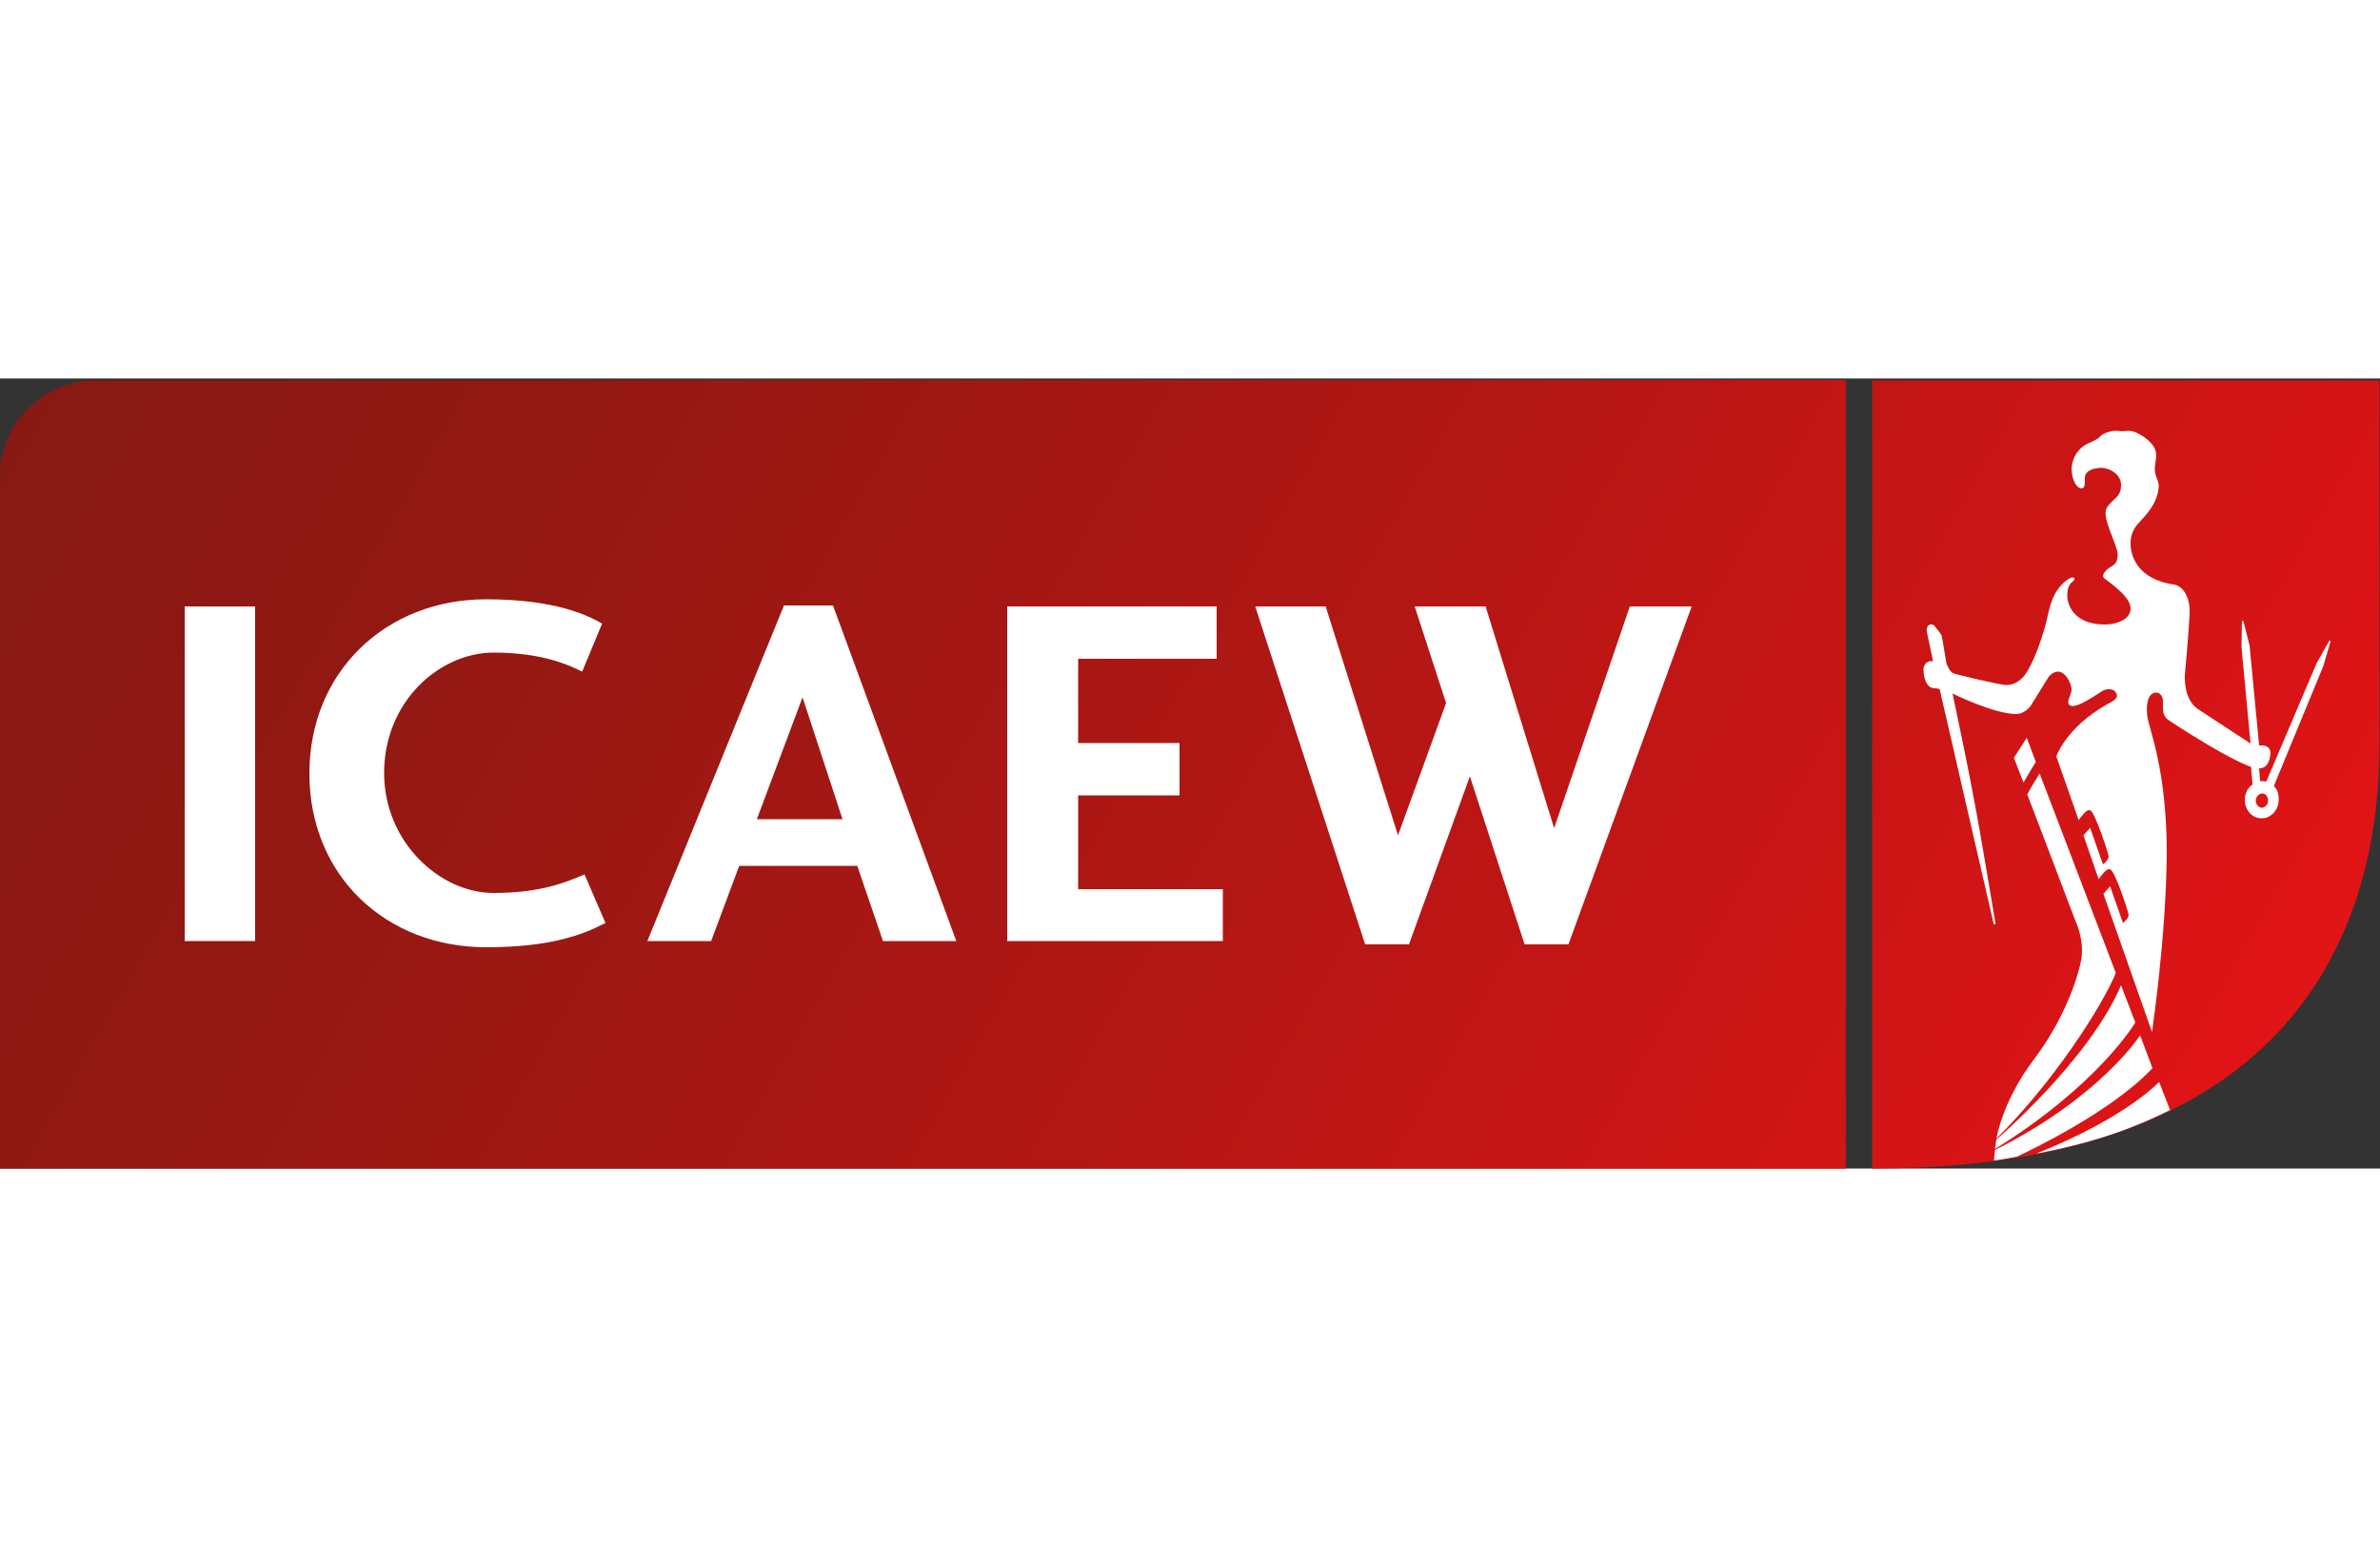 <?xml version="1.0" encoding="utf-8"?>
<!-- Generator: Adobe Illustrator 17.1.0, SVG Export Plug-In . SVG Version: 6.00 Build 0)  -->
<!DOCTYPE svg PUBLIC "-//W3C//DTD SVG 1.1//EN" "http://www.w3.org/Graphics/SVG/1.1/DTD/svg11.dtd">
<svg version="1.1" id="Layer_1" xmlns="http://www.w3.org/2000/svg" xmlns:xlink="http://www.w3.org/1999/xlink" x="0px" y="0px"
	 viewBox="0 0 500 166" enable-background="new 0 0 500 166" xml:space="preserve" width="80px" height="52px">
<rect x="0" y="0" width="500" height="166" fill="#333333" stroke="none"/>
<g>
	<defs>
		<path id="SVGID_1_" d="M393.3,0.4V166c110.4,0.1,106.6-78.4,106.6-94.3V0.4H393.3z M20.2,0.4C9,0.4,0,9.4,0,20.5V166h387.8
			l0-165.7L20.2,0.4z"/>
	</defs>
	<clipPath id="SVGID_2_">
		<use xlink:href="#SVGID_1_"  overflow="visible"/>
	</clipPath>
	
		<linearGradient id="SVGID_3_" gradientUnits="userSpaceOnUse" x1="-175.512" y1="547.258" x2="-170.898" y2="547.258" gradientTransform="matrix(89.613 51.738 51.738 -89.613 -12552.439 58079.168)">
		<stop  offset="0" style="stop-color:#871913"/>
		<stop  offset="0.191" style="stop-color:#921813"/>
		<stop  offset="0.523" style="stop-color:#AE1714"/>
		<stop  offset="0.953" style="stop-color:#DC1416"/>
		<stop  offset="1" style="stop-color:#E11416"/>
	</linearGradient>
	<polygon clip-path="url(#SVGID_2_)" fill="url(#SVGID_3_)" points="125.9,-217.7 575.4,41.8 377.7,384.1 -71.7,124.6 	"/>
</g>
<rect x="38.8" y="47.9" fill="#FFFFFF" width="14.8" height="70.3"/>
<g>
	<defs>
		<rect id="SVGID_4_" x="-62.3" y="-62" width="614.7" height="323"/>
	</defs>
	<clipPath id="SVGID_5_">
		<use xlink:href="#SVGID_4_"  overflow="visible"/>
	</clipPath>
	<path clip-path="url(#SVGID_5_)" fill="#FFFFFF" d="M127.2,114.4c-5,2.6-11.8,5.1-25.1,5.1c-20.9,0-37.1-14.9-37.1-36.5
		c0-21.5,16.2-36.6,37.1-36.6c14.6,0,21.4,3.4,24.4,5.1l-4.2,10.1c-2.8-1.4-8.4-4-18.6-4c-11.3,0-23,10.2-23,25.3
		c0,14.5,11.7,25.2,23,25.2c10,0,15.3-2.3,19.1-3.9L127.2,114.4z"/>
	<path clip-path="url(#SVGID_5_)" fill="#FFFFFF" d="M185.5,118.2l-5.4-15.8h-24.8l-5.9,15.8h-13.4l28.7-70.5H175l25.9,70.5H185.5z
		 M168.6,67L159,92.6h18L168.6,67z"/>
	<polygon clip-path="url(#SVGID_5_)" fill="#FFFFFF" points="256.9,118.2 211.6,118.2 211.6,47.9 255.6,47.9 255.6,58.9 226.5,58.9 
		226.5,76.6 247.8,76.6 247.8,87.6 226.5,87.6 226.5,107.3 256.9,107.3 	"/>
	<polygon clip-path="url(#SVGID_5_)" fill="#FFFFFF" points="329.5,118.9 320.3,118.9 308.8,83.6 296,118.9 286.8,118.9 263.7,47.9 
		278.5,47.9 293.7,96 303.8,68.2 297.2,47.9 312.1,47.9 326.5,94.5 342.4,47.9 355.4,47.9 	"/>
	<path clip-path="url(#SVGID_5_)" fill="#FFFFFF" d="M425.8,75.5c0,0-2.6,4-2.7,4.2l2,5.2c0,0,2.2-3.8,2.6-4.3L425.8,75.5z"/>
	<path clip-path="url(#SVGID_5_)" fill="#FFFFFF" d="M474.6,81.9l0.2,2.5c0,0.1,0.1,0.3,0.3,0.2h0.3c0.2,0,0.3,0,0.5,0.1
		c0.2,0,0.2-0.1,0.3-0.2l10.5-24.7l2.6-4.6c0-0.1,0.1-0.1,0.2-0.1c0.1,0,0.1,0.1,0.1,0.2l-1.5,5.1l-10.3,25c0,0.1-0.1,0.3,0,0.4
		c0.7,0.5,1,1.8,0.9,3c-0.1,2.1-1.9,3.8-3.8,3.6c-2-0.1-3.4-2-3.3-4.1c0.1-1.2,0.6-2.3,1.5-2.9c0.2-0.1,0.1-0.2,0.1-0.4l-0.3-3.4
		c0,0-4.4-1.3-17.3-9.8c-1.1-0.7-1.2-2-1.2-2.4c0-0.4,0-1.3,0-1.6c0-1.1-0.7-1.8-1.4-1.8c-1.7,0-2.2,2.3-1.9,4.9
		c0.3,2.6,4.1,11.1,4.1,28.7c-0.1,17.6-3.1,37.7-3.1,37.7l-10.2-29l1.4-1.6l2.7,7.7c0,0,1.2-0.9,1.2-1.7c-0.1-0.8-2.9-9.2-3.8-9.5
		c-0.1-0.1-0.5-0.3-1.2,0.4c-0.7,0.7-1.3,1.6-1.3,1.6l-3.2-9.2l1.4-1.6l2.7,7.7c0,0,1.2-0.9,1.2-1.7c-0.1-0.8-2.9-9.2-3.8-9.6
		c-0.1-0.1-0.5-0.3-1.2,0.4c-0.7,0.7-1.3,1.6-1.3,1.6l-4.7-13.4c0,0,2-6,10.6-10.9c0.7-0.4,2.4-1.1,2.1-2.1
		c-0.4-1.4-2.2-1.3-3.1-0.7c-1,0.6-5.4,3.8-6.7,3c-1-0.6,0.2-2,0.3-3.2c0.1-1.2-1.3-4.1-3-3.9c-1.4,0.2-2,1.4-2,1.4l-3.6,5.8
		c0,0-1.1,1.6-2.9,1.7c-4.6,0.1-13.5-4.3-13.5-4.3c4.5,21.3,5.4,26.7,9,48.2c0,0.1,0,0.3-0.1,0.3c-0.2,0-0.3-0.1-0.3-0.3
		c-0.1-0.3-11.3-49.1-11.3-49.1s-0.5-0.2-1-0.2c-0.4,0-2.2,0-2.4-3.8c-0.1-1.2,0.9-1.9,1.4-1.9l0.6,0l-1.3-6.2c0,0-0.2-1.3,0.7-1.5
		c0.8-0.1,1,0.4,1,0.4s1.3,1.6,1.4,1.9c0.1,0.3,1,5.8,1,5.8s0.6,1.9,1.6,2.2c1,0.3,10,2.5,11,2.4c1,0,3-0.3,4.6-3.2
		c1.6-2.9,2.6-5.9,3.4-8.6c1-3.1,1-7.1,4.3-9.9c0.8-0.7,1.6-1.1,1.9-0.8c0.3,0.3-0.1,0.6-0.2,0.7c-0.9,0.7-1.2,1.6-1.2,3.1
		c0,1.5,1.1,6,7.9,6c2.5,0,5.4-1.1,5.4-3.3c0-1-0.4-2.7-5.4-6.3c-0.6-0.4-0.6-1.2,0.9-2.3c0.7-0.5,1.8-0.7,1.8-2.8
		c0-2-3.5-7.8-2.3-9.8c1.2-2,3-2.1,3-4.8c0-2.4-2.6-3.7-4.4-3.6c-1.9,0.1-3.2,0.8-3.2,2.1c0,1.3,0,2.2-0.7,2.2
		c-0.7,0.1-2-1.2-2.1-4.1c0,0,0-3.8,3.6-5.4c2.1-0.9,2.2-1.2,2.5-1.5c0.6-0.6,2.2-1.1,3-1.1c0.9,0,1.1,0.1,1.5,0.1
		c0.5,0,1.7-0.2,2.2,0c0.6,0.1,3.3,1.3,4.5,3.3c1,1.7,0.1,3.1,0.2,5c0.1,1.3,1,2.4,0.8,3.6c-0.4,3.4-2.4,5.4-4.4,7.6
		c-1.6,1.8-1.5,3.8-1.5,4s-0.4,7.3,9.1,8.7c1.9,0.3,3.5,2.6,3.3,6.4c-0.3,5.1-1,12.6-1,12.6s-0.4,5.1,2.8,7.2l11,7.2l-1.9-20.3
		l0.1-5.3c0-0.1,0.1-0.2,0.1-0.2c0.1,0,0.2,0.1,0.2,0.1l1.3,5.1l2,21c0,0,0.2,0,0.8,0c0.6,0,1.6,0.5,1.6,1.5
		C476.8,82,475,81.9,474.6,81.9 M475.3,87.2c-0.7,0-1.3,0.6-1.4,1.4c0,0.8,0.5,1.5,1.2,1.6c0.7,0,1.3-0.6,1.4-1.4
		C476.5,87.9,476,87.2,475.3,87.2"/>
	<path clip-path="url(#SVGID_5_)" fill="#FFFFFF" d="M437,123.2c0,0-2,9.7-9.8,20c-2.9,3.8-6.4,9.8-7.8,16.5
		c11.8-11.6,22.2-27.7,25.1-34.8l-16-41.9c0,0-2.2,3.5-2.6,4.4c0,0,9.1,23.8,9.9,26C436.9,115.9,438,119.4,437,123.2"/>
	<path clip-path="url(#SVGID_5_)" fill="#FFFFFF" d="M419.4,159.9c-0.1,0.6-0.2,1.4-0.3,2c21.9-13.6,29.5-26.6,29.5-26.6l-3-7.8
		C438.9,143.2,419.4,159.9,419.4,159.9"/>
	<path clip-path="url(#SVGID_5_)" fill="#FFFFFF" d="M423.7,163.5c-1.6,0.3-3.2,0.6-4.8,0.8c0.1-0.8,0.1-1.5,0.2-2.2
		c22.3-11.2,30.5-24.1,30.5-24.1l2.6,6.9C443.6,154.1,426.1,162.4,423.7,163.5"/>
	<path clip-path="url(#SVGID_5_)" fill="#FFFFFF" d="M455.9,153.7c-6.7,3.3-14.7,6.6-27.8,9.1h-0.2c18.8-7.5,25.7-15,25.7-15
		L455.9,153.7z"/>
</g>
</svg>
